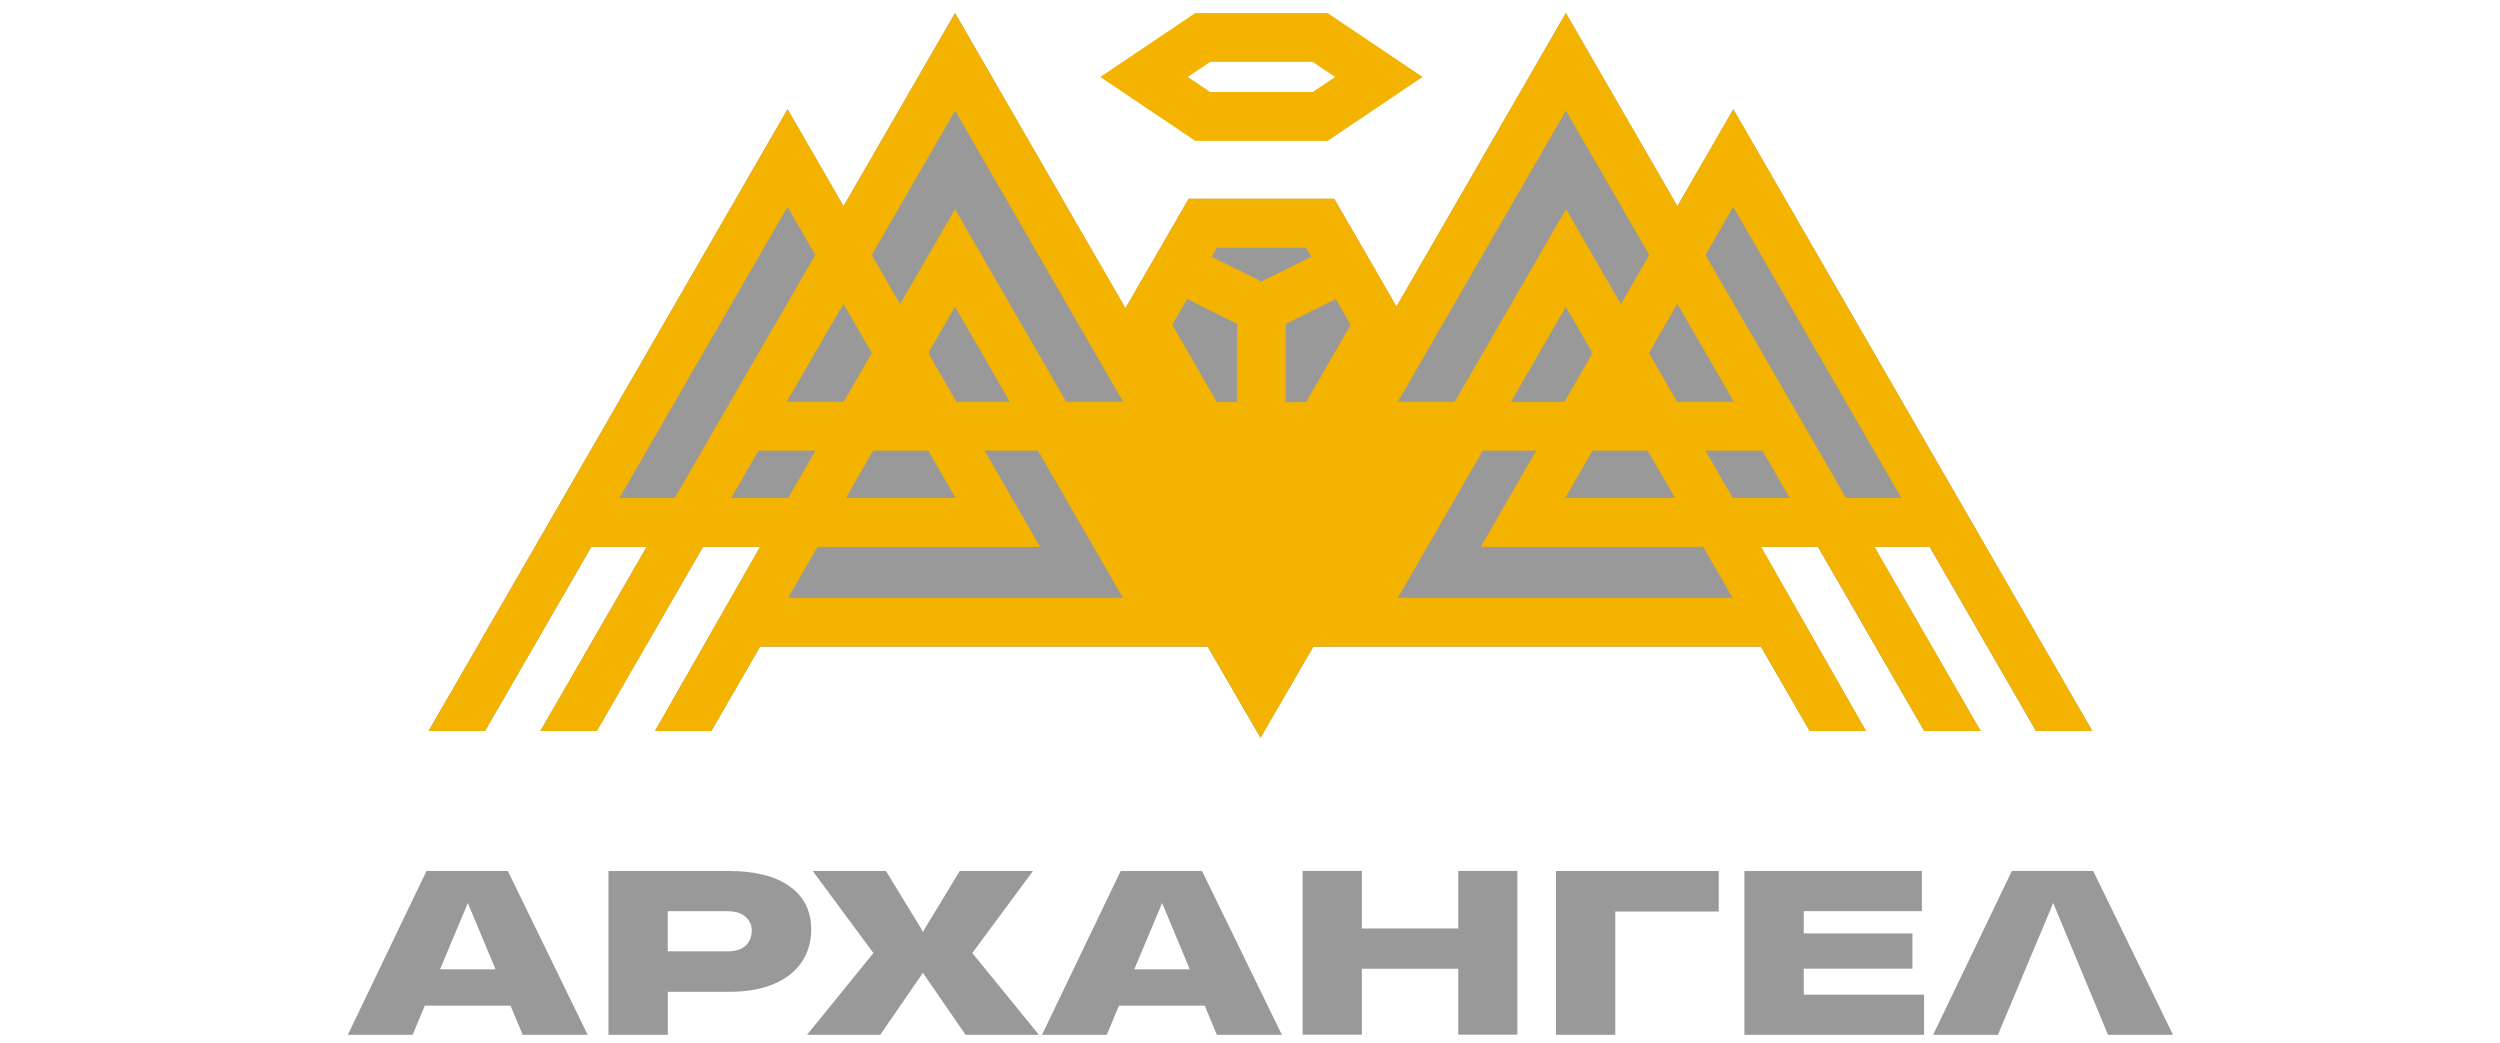 <svg width="115" height="48" viewBox="0 0 115 48" fill="none" xmlns="http://www.w3.org/2000/svg">
<g clip-path="url(#clip0_878_5504)">
<path d="M27.036 47.6H24.044L23.485 46.261H19.54L18.981 47.6H16L19.619 40.066H23.361L27.033 47.6H27.036ZM21.426 41.769L20.241 44.589H22.795L21.617 41.769L21.527 41.555H21.509L21.426 41.769Z" fill="#999999"/>
<path d="M27.989 47.6V40.066H33.524C34.728 40.066 35.661 40.302 36.322 40.771C36.985 41.24 37.315 41.904 37.315 42.755C37.315 43.321 37.169 43.824 36.88 44.255C36.588 44.686 36.16 45.023 35.594 45.264C35.028 45.504 34.342 45.624 33.546 45.624H30.719V47.6H27.992H27.989ZM33.445 43.764C33.839 43.764 34.124 43.673 34.308 43.49C34.492 43.306 34.581 43.074 34.581 42.788C34.581 42.552 34.488 42.346 34.297 42.173C34.109 42.001 33.82 41.915 33.434 41.915H30.715V43.76H33.441L33.445 43.764Z" fill="#999999"/>
<path d="M40.492 47.6H37.124L40.177 43.839L37.387 40.066H40.754L42.397 42.755L42.446 42.875H42.457L42.517 42.755L44.148 40.066H47.516L44.726 43.839L47.789 47.6H44.414L42.509 44.832L42.457 44.75H42.446L42.397 44.832L40.492 47.6Z" fill="#999999"/>
<path d="M58.969 47.6H55.976L55.417 46.261H51.472L50.913 47.6H47.932L51.551 40.066H55.294L58.965 47.6H58.969ZM53.362 41.769L52.177 44.589H54.731L53.553 41.769L53.464 41.555H53.445L53.362 41.769Z" fill="#999999"/>
<path d="M67.08 42.71V40.062H69.799V47.596H67.08V44.562H62.647V47.596H59.921V40.062H62.647V42.71H67.08Z" fill="#999999"/>
<path d="M79.058 41.93H74.303V47.6H71.576V40.066H79.062V41.934L79.058 41.93Z" fill="#999999"/>
<path d="M88.508 47.6H80.243V40.066H88.407V41.911H82.973V42.935H87.972V44.559H82.973V45.755H88.508V47.6Z" fill="#999999"/>
<path d="M96.286 40.062H92.547L88.924 47.6H91.906L94.351 41.768L94.433 41.554H94.452L94.542 41.768L96.968 47.6H99.957L96.286 40.062Z" fill="#999999"/>
<path d="M93.653 33.627H96.248L85.546 15.09L79.733 5.025L77.16 9.484L72.03 0.6L64.238 14.1L61.376 9.146H54.679L51.769 14.179L43.931 0.6L38.801 9.484L36.228 5.025L30.415 15.09L19.713 33.627H22.308L27.202 25.155H29.744L24.854 33.627H27.449L32.339 25.155H34.961L30.127 33.627H32.718L34.961 29.749H55.552L57.982 33.938L60.409 29.749H81.001L83.243 33.627H85.834L81.001 25.155H83.622L88.512 33.627H91.107L86.217 25.155H88.76L93.653 33.627Z" fill="#999999"/>
<path d="M61.069 6.48L65.438 3.54L61.069 0.6H54.982L50.613 3.54L54.982 6.48H61.069ZM55.669 2.846H60.382L61.414 3.54L60.382 4.233H55.669L54.637 3.54L55.669 2.846Z" fill="#F3B300"/>
<path d="M93.653 33.627H96.248L85.545 15.09L79.733 5.025L77.16 9.484L72.03 0.6L64.237 14.1L61.376 9.142H54.678L51.772 14.179L43.931 0.6L38.804 9.484L36.231 5.025L30.419 15.09L19.716 33.627H22.311L27.201 25.155H29.748L24.858 33.627H27.453L32.343 25.155H34.964L30.13 33.627H32.725L34.964 29.745H55.556L57.986 33.934L60.416 29.745H81.008L83.246 33.627H85.842L81.008 25.155H83.629L88.519 33.627H91.114L86.224 25.155H88.77L93.661 33.627H93.653ZM79.763 18.484H77.149L75.851 16.238L77.156 13.976L79.759 18.484H79.763ZM73.23 16.29L71.963 18.488H69.506L72.03 14.115L73.23 16.192L73.185 16.219L73.226 16.294L73.23 16.29ZM73.26 20.73H75.795L77.051 22.909H72L73.256 20.73H73.26ZM61.444 13.755L62.13 14.944L60.078 18.499H59.148V14.899L61.444 13.755ZM55.976 11.392H60.078L60.318 11.809L58.027 12.949L55.736 11.809L55.976 11.392ZM54.611 13.755L56.906 14.895V18.495H55.976L53.925 14.94L54.611 13.751V13.755ZM38.8 13.976L40.105 16.238L38.808 18.484H36.194L38.797 13.976H38.8ZM42.73 16.189L43.931 14.111L46.454 18.484H43.998L42.73 16.286L42.772 16.211L42.727 16.185L42.73 16.189ZM43.961 22.909H38.909L40.165 20.73H42.7L43.957 22.909H43.961ZM31.041 22.909H28.495L36.228 9.517L37.503 11.73L35.56 15.094H35.553L31.038 22.909H31.041ZM33.636 22.909L34.893 20.73H37.514L36.258 22.909H33.636ZM51.659 27.503H36.254L37.608 25.155H47.846L45.292 20.73H47.748L51.656 27.503H51.659ZM49.049 18.484L43.931 9.619L41.407 13.991L40.102 11.73L43.934 5.092L51.667 18.484H49.053H49.049ZM64.301 18.484L72.034 5.092L75.866 11.73L74.561 13.991L72.037 9.619L66.919 18.484H64.305H64.301ZM64.301 27.503L68.209 20.73H70.665L68.111 25.155H78.349L79.703 27.503H64.297H64.301ZM79.706 22.909L78.45 20.73H81.072L82.328 22.909H79.706ZM84.919 22.909L80.404 15.09H80.397L78.454 11.73L79.729 9.517L87.462 22.909H84.915H84.919Z" fill="#F3B300"/>
</g>
<defs>
<clipPath id="clip0_878_5504">
<rect width="115" height="47" fill="white" transform="translate(0 0.6)"/>
</clipPath>
</defs>
</svg>
